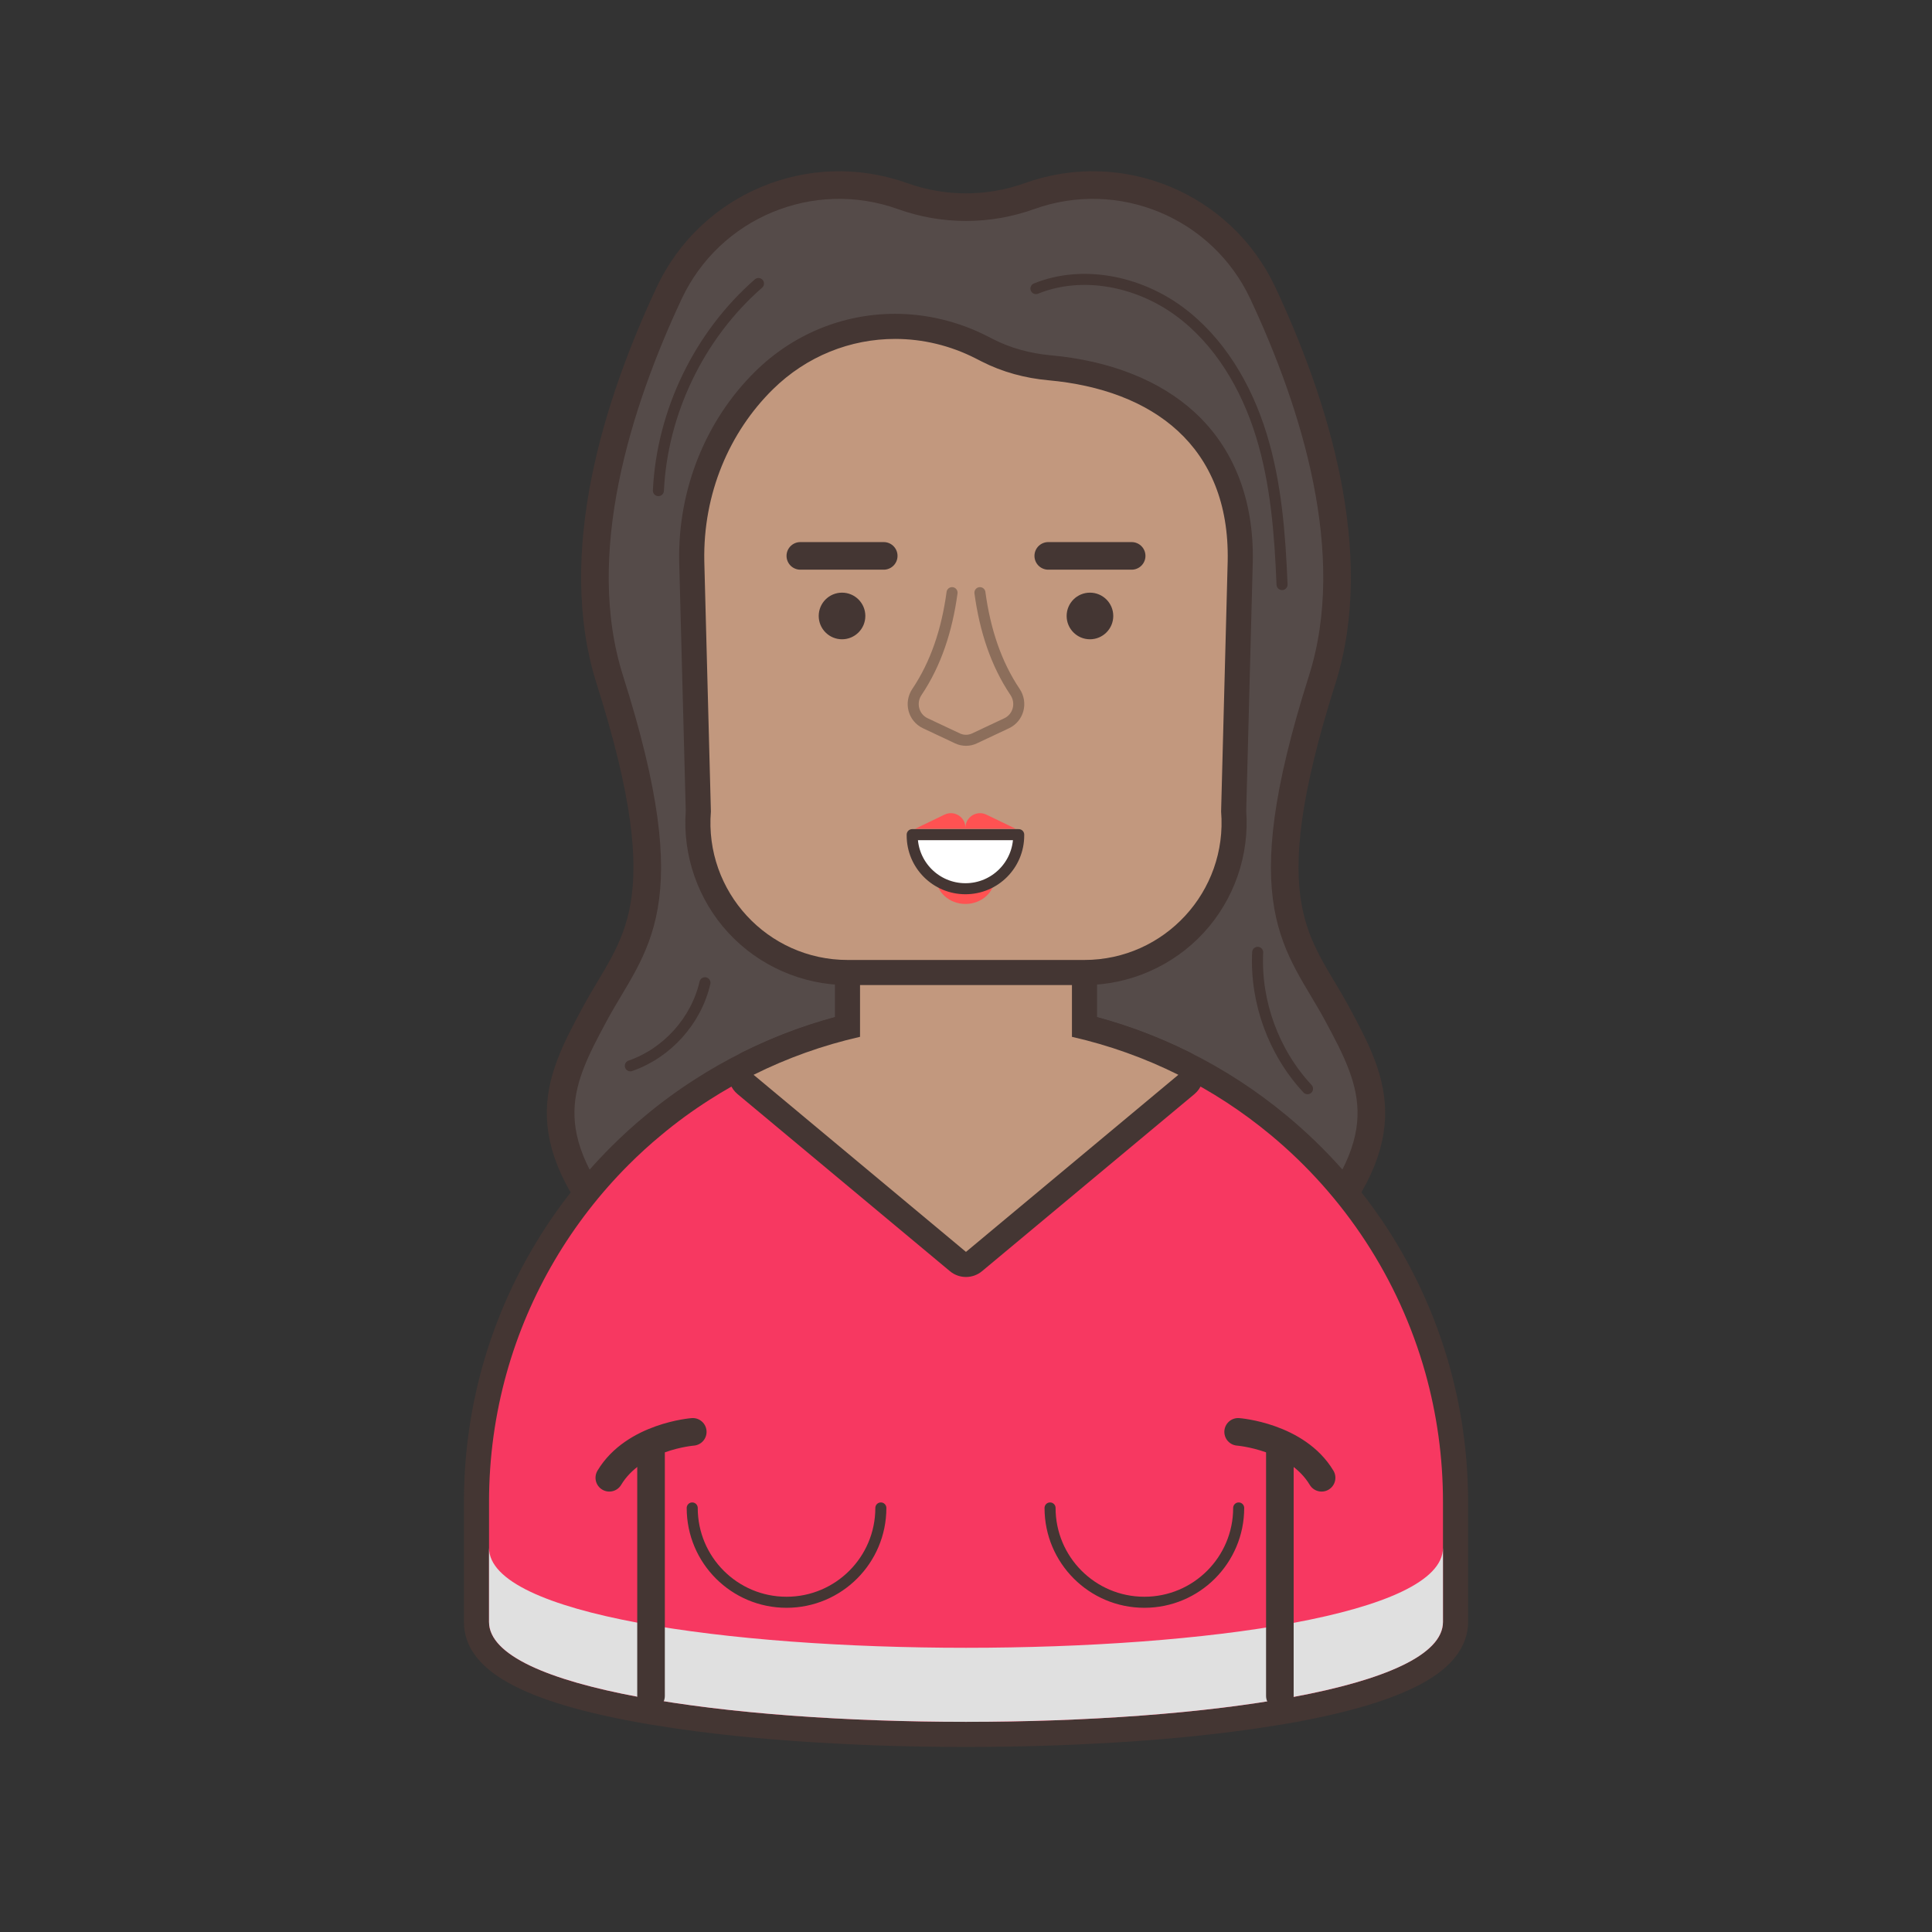 <?xml version="1.0" encoding="utf-8"?>
<!-- Generator: Adobe Illustrator 16.0.0, SVG Export Plug-In . SVG Version: 6.00 Build 0)  -->
<!DOCTYPE svg PUBLIC "-//W3C//DTD SVG 1.1//EN" "http://www.w3.org/Graphics/SVG/1.1/DTD/svg11.dtd">
<svg version="1.1" id="Layer_1" xmlns="http://www.w3.org/2000/svg" xmlns:xlink="http://www.w3.org/1999/xlink" x="0px" y="0px"
	 width="350px" height="350px" viewBox="0 0 350 350" enable-background="new 0 0 350 350" xml:space="preserve">
<rect x="0" y="0" width="350" height="350" fill="#333333" stroke="none"/>
<g>
	<g>
		
			<path fill="#554B49" stroke="#443633" stroke-width="5" stroke-linecap="round" stroke-linejoin="round" stroke-miterlimit="10" d="
			M242.223,183.649c-6.965-12.906-15.898-18.941-2.707-60.485c7.287-22.945-1.449-50.221-10.73-70.045
			c-7.447-15.903-25.77-23.52-42.297-17.59l0,0c-7.428,2.666-15.551,2.666-22.978,0h-0.001c-16.527-5.93-34.851,1.688-42.297,17.59
			c-9.283,19.824-18.019,47.1-10.731,70.045c13.193,41.544,4.26,47.579-2.707,60.485c-6.965,12.907-11.865,22.743,6.918,43.142
			h60.306h60.308C254.088,206.393,249.188,196.557,242.223,183.649z"/>
		<g>
			<g>
				<path fill="#F73861" d="M175,314.203c-2.569,0-5.17-0.021-7.731-0.063c-5.326-0.089-10.514-0.268-15.42-0.53
					c-5.361-0.273-10.575-0.646-15.489-1.108c0,0-1.772-0.173-2.145-0.212c-5.308-0.54-10.295-1.188-14.816-1.929
					c-0.314-0.045-0.664-0.094-1.014-0.155c-0.108-0.017-0.5-0.08-0.5-0.08c-0.145-0.021-0.281-0.046-0.415-0.076
					c-20.962-3.618-31.152-8.926-31.152-16.227v-21.743c0-8.142,1.104-16.211,3.282-23.985c4.085-14.565,11.932-27.95,22.692-38.71
					c1.95-1.949,3.977-3.795,6.028-5.487c2.815-2.356,5.851-4.575,9.01-6.584c2.538-1.631,5.292-3.192,8.179-4.635
					c12.325-6.149,25.611-9.268,39.492-9.268c13.88,0,27.166,3.118,39.49,9.267c6.078,3.015,11.865,6.787,17.195,11.212
					c13.922,11.572,23.852,26.857,28.715,44.204c2.178,7.775,3.281,15.845,3.281,23.986v21.743c0,2.786-1.537,5.321-4.572,7.532
					c-4.875,3.586-13.904,6.528-26.832,8.741c-0.053,0.012-0.553,0.093-0.664,0.109c-0.354,0.062-0.707,0.112-1.061,0.163
					c-4.475,0.732-9.463,1.382-14.777,1.922c-0.363,0.038-2.115,0.208-2.115,0.208c-4.934,0.465-10.148,0.838-15.516,1.112
					c-4.9,0.262-10.088,0.44-15.414,0.529C180.17,314.182,177.568,314.203,175,314.203z"/>
				<g>
					<path fill="#443633" d="M175,185.684c13.831,0,26.889,3.246,38.475,9.027c6.027,2.989,11.639,6.677,16.758,10.927
						c13.279,11.036,23.189,25.981,27.979,43.069c2.082,7.436,3.197,15.274,3.197,23.372v21.743c0,2.082-1.285,3.98-3.639,5.695
						c-4.814,3.54-14.086,6.321-25.906,8.343c-0.025,0-0.037,0.013-0.063,0.013c-0.17,0.023-0.355,0.061-0.539,0.085
						c-0.342,0.062-0.686,0.11-1.029,0.159c-4.568,0.747-9.504,1.384-14.688,1.911c-0.697,0.073-1.408,0.135-2.119,0.208
						c-4.947,0.466-10.105,0.833-15.396,1.103c-5.023,0.27-10.156,0.44-15.336,0.526c-2.561,0.043-5.127,0.064-7.693,0.064
						c-2.567,0-5.133-0.021-7.693-0.064c-5.182-0.086-10.314-0.257-15.336-0.526c-5.292-0.27-10.449-0.637-15.398-1.103
						c-0.71-0.073-1.421-0.135-2.119-0.208c-5.181-0.527-10.118-1.164-14.687-1.911c-0.344-0.049-0.687-0.098-1.029-0.159
						c-0.184-0.024-0.368-0.062-0.539-0.085c-0.085-0.013-0.171-0.025-0.257-0.05c-17.505-3.014-29.35-7.68-29.35-14.001v-21.743
						c0-8.098,1.115-15.937,3.197-23.372c4.054-14.454,11.784-27.39,22.11-37.716c1.874-1.874,3.834-3.663,5.868-5.342
						c2.781-2.327,5.721-4.471,8.783-6.418c2.572-1.654,5.23-3.147,7.975-4.521C148.112,188.93,161.17,185.684,175,185.684
						 M175,181.136c-14.235,0-27.863,3.198-40.505,9.506c-2.964,1.482-5.791,3.085-8.403,4.765
						c-3.227,2.052-6.342,4.329-9.243,6.757c-2.087,1.723-4.169,3.617-6.164,5.612c-11.035,11.035-19.083,24.765-23.273,39.704
						c-2.234,7.976-3.366,16.252-3.366,24.6v21.743c0,8.7,10.48,14.566,32.98,18.457c0.232,0.052,0.419,0.078,0.526,0.094
						l0.128,0.021c0.115,0.02,0.23,0.038,0.346,0.055c0.352,0.062,0.704,0.112,1.055,0.163c4.561,0.744,9.579,1.397,14.915,1.94
						c0.363,0.038,0.746,0.074,1.131,0.11c0.326,0.031,0.653,0.063,0.98,0.096c5.003,0.471,10.249,0.847,15.634,1.121
						c4.926,0.265,10.143,0.443,15.493,0.532c2.572,0.044,5.186,0.064,7.769,0.064c2.582,0,5.195-0.021,7.769-0.064
						c5.35-0.089,10.566-0.268,15.502-0.533c5.375-0.273,10.621-0.649,15.582-1.115c0.367-0.038,0.695-0.069,1.021-0.101
						c0.385-0.036,0.768-0.072,1.146-0.112c5.32-0.541,10.338-1.194,14.898-1.938c0.352-0.051,0.703-0.102,1.055-0.163
						c0.117-0.017,0.234-0.035,0.348-0.055l0.123-0.021l-0.002-0.001c0.084-0.012,0.168-0.026,0.25-0.042
						c13.262-2.271,22.604-5.351,27.771-9.149c4.535-3.308,5.49-6.917,5.49-9.359v-21.743c0-8.348-1.133-16.624-3.365-24.598
						c-4.986-17.793-15.17-33.472-29.449-45.341c-5.469-4.539-11.404-8.409-17.645-11.503
						C202.863,184.334,189.236,181.136,175,181.136L175,181.136z"/>
				</g>
			</g>
			<g>
				<path fill="#C2987E" d="M174.996,229.064c-0.517,0-1.035-0.176-1.456-0.527l-38.476-32.082c-0.59-0.491-0.892-1.247-0.803-2.01
					c0.088-0.763,0.557-1.429,1.243-1.771c5.728-2.857,11.784-5.087,18.025-6.641v-26.681c0-1.256,1.018-2.274,2.273-2.274h38.39
					c1.256,0,2.273,1.018,2.273,2.274v26.683c6.238,1.552,12.291,3.781,18.02,6.639c0.688,0.343,1.156,1.009,1.244,1.771
					s-0.213,1.519-0.803,2.01l-38.477,32.082C176.031,228.889,175.513,229.064,174.996,229.064z"/>
				<g>
					<path fill="#443633" d="M194.193,159.353v28.479c6.76,1.534,13.221,3.856,19.279,6.878l-38.477,32.082l-38.476-32.082
						c6.059-3.022,12.522-5.344,19.283-6.88v-28.477H194.193 M194.193,154.805h-38.39c-2.511,0-4.547,2.036-4.547,4.547v24.922
						c-5.793,1.563-11.418,3.697-16.766,6.365c-1.373,0.687-2.308,2.019-2.486,3.542c-0.178,1.525,0.425,3.037,1.605,4.021
						l38.475,32.081c0.844,0.703,1.878,1.055,2.912,1.055c1.035,0,2.068-0.352,2.912-1.055l38.477-32.081
						c1.178-0.983,1.781-2.495,1.604-4.021c-0.178-1.523-1.113-2.855-2.486-3.542c-5.346-2.667-10.969-4.801-16.76-6.364v-24.923
						C198.742,156.841,196.705,154.805,194.193,154.805L194.193,154.805z"/>
				</g>
			</g>
			<g>
				<path fill="#C2987E" d="M153.567,176.182c-7.561,0-14.835-3.189-19.959-8.749c-5.095-5.53-7.68-12.988-7.103-20.481
					l-1.189-45.22c-0.251-12.412,4.52-24.366,13.089-32.811c6.411-6.317,14.848-9.796,23.754-9.796
					c5.38,0,10.794,1.313,15.655,3.797l1.033,0.529c3.396,1.736,7.189,2.804,11.273,3.174c22.373,2.027,34.969,14.818,34.559,35.093
					l-1.191,45.233c0.578,7.493-2.006,14.952-7.102,20.481c-5.123,5.56-12.398,8.749-19.959,8.749H153.567z"/>
				<g>
					<path fill="#443633" d="M162.16,61.399c4.966,0,9.973,1.173,14.62,3.548l1.033,0.528c3.797,1.94,7.908,3.034,12.104,3.414
						c18.816,1.705,32.914,11.837,32.49,32.783l-1.193,45.34c1.186,14.485-10.252,26.896-24.785,26.896h-42.861
						c-14.533,0-25.97-12.411-24.784-26.896l-1.194-45.34c-0.249-12.285,4.576-23.409,12.413-31.132
						C146.144,64.489,154.098,61.399,162.16,61.399 M162.16,56.852c-9.507,0-18.511,3.711-25.349,10.45
						c-9.014,8.88-14.032,21.442-13.768,34.462l1.188,45.133c-0.589,8.081,2.211,16.114,7.707,22.076
						c5.553,6.026,13.437,9.482,21.63,9.482h42.861c8.195,0,16.078-3.456,21.631-9.482c5.496-5.963,8.295-13.996,7.705-22.077
						l1.188-45.105c0.227-11.187-3.402-20.538-10.494-27.07c-6.295-5.799-15.332-9.381-26.131-10.36
						c-3.793-0.344-7.307-1.331-10.443-2.935l-1.033-0.528C173.67,58.251,167.899,56.852,162.16,56.852L162.16,56.852z"/>
				</g>
			</g>
			<g>
				
					<path fill="none" stroke="#8C6E5B" stroke-width="2" stroke-linecap="round" stroke-linejoin="round" stroke-miterlimit="10" d="
					M177.523,107.365c0.918,6.787,2.918,12.861,6.361,17.988c1.328,1.976,0.633,4.657-1.52,5.671l-5.832,2.745
					c-0.972,0.457-2.098,0.457-3.069,0l-5.833-2.745c-2.153-1.014-2.847-3.695-1.521-5.671c3.443-5.127,5.444-11.202,6.363-17.988"
					/>
				<g>
					<g>
						
							<line fill="none" stroke="#443633" stroke-width="5" stroke-linecap="round" stroke-linejoin="round" stroke-miterlimit="10" x1="160.095" y1="100.703" x2="144.987" y2="100.703"/>
						<circle fill="#443633" cx="152.541" cy="111.588" r="4.223"/>
					</g>
					<g>
						
							<line fill="none" stroke="#443633" stroke-width="5" stroke-linecap="round" stroke-linejoin="round" stroke-miterlimit="10" x1="205.01" y1="100.703" x2="189.902" y2="100.703"/>
						<circle fill="#443633" cx="197.455" cy="111.588" r="4.223"/>
					</g>
				</g>
			</g>
			<path fill="#E0E0E0" d="M261.406,280.406v13.411c0,24.145-172.816,24.145-172.816,0v-13.411
				C88.59,304.55,261.406,304.55,261.406,280.406z"/>
			<g>
				<g>
					
						<path fill="none" stroke="#443633" stroke-width="2" stroke-linecap="round" stroke-linejoin="round" stroke-miterlimit="10" d="
						M125.401,273.18c0,9.437,7.649,17.087,17.086,17.087s17.087-7.65,17.087-17.087"/>
					
						<path fill="none" stroke="#443633" stroke-width="2" stroke-linecap="round" stroke-linejoin="round" stroke-miterlimit="10" d="
						M190.227,273.18c0,9.437,7.65,17.087,17.086,17.087c9.438,0,17.086-7.65,17.086-17.087"/>
				</g>
				<g>
					
						<line fill="none" stroke="#443633" stroke-width="5" stroke-linecap="round" stroke-linejoin="round" stroke-miterlimit="10" x1="117.941" y1="262.253" x2="117.941" y2="307.227"/>
					
						<line fill="none" stroke="#443633" stroke-width="5" stroke-linecap="round" stroke-linejoin="round" stroke-miterlimit="10" x1="231.859" y1="262.253" x2="231.859" y2="307.227"/>
				</g>
				<g>
					
						<path fill="none" stroke="#443633" stroke-width="5" stroke-linecap="round" stroke-linejoin="round" stroke-miterlimit="10" d="
						M125.5,259.395c0,0-10.622,0.816-15.117,8.317"/>
					
						<path fill="none" stroke="#443633" stroke-width="5" stroke-linecap="round" stroke-linejoin="round" stroke-miterlimit="10" d="
						M224.301,259.395c0,0,10.621,0.816,15.117,8.317"/>
				</g>
				<g>
					<g>
						<path fill="#FF5252" d="M171.118,147.576c1.751-0.843,3.782,0.433,3.782,2.377c0-1.944,2.032-3.22,3.784-2.377l5.332,2.568
							H174.9h-9.117L171.118,147.576z"/>
						<ellipse fill="#FF5252" cx="174.9" cy="158.961" rx="5.309" ry="4.798"/>
					</g>
					
						<path fill="#FFFFFF" stroke="#443633" stroke-width="2" stroke-linecap="round" stroke-linejoin="round" stroke-miterlimit="10" d="
						M174.9,161.002L174.9,161.002c5.329,0,9.647-4.318,9.647-9.646v-0.153h-19.294v0.153
						C165.253,156.684,169.572,161.002,174.9,161.002z"/>
				</g>
			</g>
		</g>
	</g>
	<path fill="none" stroke="#443633" stroke-width="2" stroke-linecap="round" stroke-linejoin="round" stroke-miterlimit="10" d="
		M137.405,51.363c-10.746,9.393-17.448,23.263-18.13,37.519"/>
	<path fill="none" stroke="#443633" stroke-width="2" stroke-linecap="round" stroke-linejoin="round" stroke-miterlimit="10" d="
		M187.67,52.282c8.469-3.432,18.557-1.318,25.922,4.092c7.363,5.411,12.213,13.718,14.904,22.451
		c2.689,8.733,3.387,17.945,3.758,27.076"/>
	<path fill="none" stroke="#443633" stroke-width="2" stroke-linecap="round" stroke-linejoin="round" stroke-miterlimit="10" d="
		M227.838,172.524c-0.441,8.997,2.893,18.119,9.031,24.71"/>
	<path fill="none" stroke="#443633" stroke-width="2" stroke-linecap="round" stroke-linejoin="round" stroke-miterlimit="10" d="
		M127.709,178.033c-1.569,6.864-6.86,12.756-13.517,15.05"/>
</g>
</svg>
